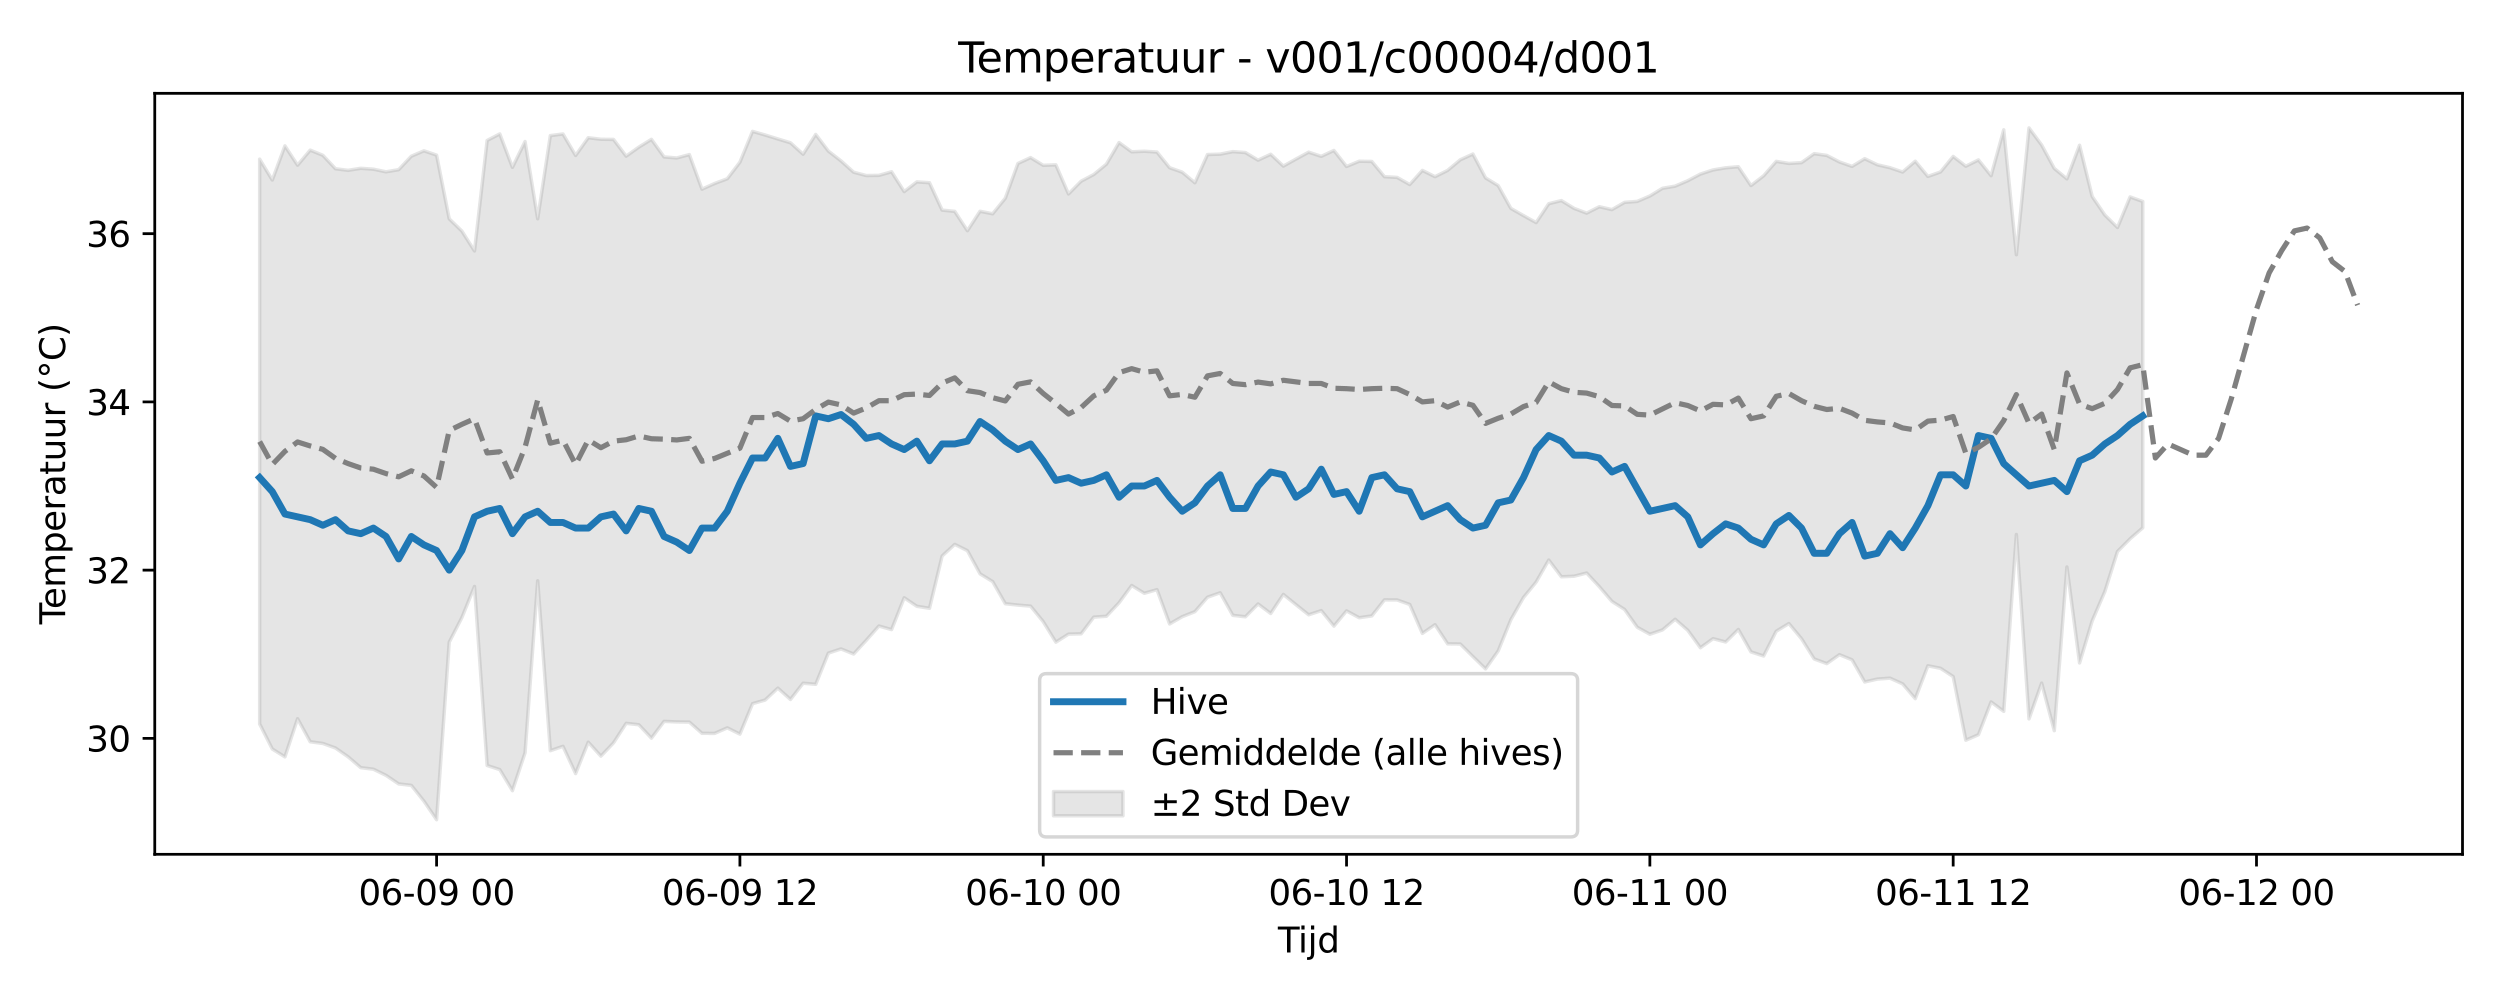 <?xml version="1.0" encoding="utf-8" standalone="no"?>
<!DOCTYPE svg PUBLIC "-//W3C//DTD SVG 1.1//EN"
  "http://www.w3.org/Graphics/SVG/1.1/DTD/svg11.dtd">
<svg xmlns:xlink="http://www.w3.org/1999/xlink" width="720pt" height="288pt" viewBox="0 0 720 288" xmlns="http://www.w3.org/2000/svg" version="1.1">
 <defs>
  <style type="text/css">*{stroke-linejoin: round; stroke-linecap: butt}</style>
 </defs>
 <g id="figure_1">
  <g id="patch_1">
   <path d="M 0 288 
L 720 288 
L 720 0 
L 0 0 
z
" style="fill: #ffffff"/>
  </g>
  <g id="axes_1">
   <g id="patch_2">
    <path d="M 44.57 246.04 
L 709.2 246.04 
L 709.2 26.88 
L 44.57 26.88 
z
" style="fill: #ffffff"/>
   </g>
   <g id="FillBetweenPolyCollection_1">
    <defs>
     <path id="ma9926328ad" d="M 74.78 -242.169 
L 74.78 -79.496 
L 78.42 -72.284 
L 82.06 -70.018 
L 85.7 -81.007 
L 89.34 -74.368 
L 92.98 -73.886 
L 96.619 -72.576 
L 100.259 -70.032 
L 103.899 -66.911 
L 107.539 -66.468 
L 111.179 -64.689 
L 114.818 -62.23 
L 118.458 -61.813 
L 122.098 -57.256 
L 125.738 -51.922 
L 129.378 -103.058 
L 133.017 -110.128 
L 136.657 -119.093 
L 140.297 -67.538 
L 143.937 -66.352 
L 147.577 -60.285 
L 151.217 -71.196 
L 154.856 -120.732 
L 158.496 -71.797 
L 162.136 -73.058 
L 165.776 -65.21 
L 169.416 -74.254 
L 173.055 -70.231 
L 176.695 -74.052 
L 180.335 -79.679 
L 183.975 -79.271 
L 187.615 -75.41 
L 191.254 -80.245 
L 194.894 -80.083 
L 198.534 -80.036 
L 202.174 -76.801 
L 205.814 -76.781 
L 209.454 -78.378 
L 213.093 -76.568 
L 216.733 -85.342 
L 220.373 -86.393 
L 224.013 -89.825 
L 227.653 -86.552 
L 231.292 -91.234 
L 234.932 -90.917 
L 238.572 -99.903 
L 242.212 -101.111 
L 245.852 -99.646 
L 249.492 -103.599 
L 253.131 -107.704 
L 256.771 -106.668 
L 260.411 -115.84 
L 264.051 -113.388 
L 267.691 -112.816 
L 271.33 -127.865 
L 274.97 -131.222 
L 278.61 -129.406 
L 282.25 -122.736 
L 285.89 -120.5 
L 289.529 -114.125 
L 293.169 -113.734 
L 296.809 -113.431 
L 300.449 -108.961 
L 304.089 -103.052 
L 307.729 -105.371 
L 311.368 -105.459 
L 315.008 -110.261 
L 318.648 -110.515 
L 322.288 -114.401 
L 325.928 -119.373 
L 329.567 -117.132 
L 333.207 -118.176 
L 336.847 -108.302 
L 340.487 -110.401 
L 344.127 -111.833 
L 347.766 -116.006 
L 351.406 -117.283 
L 355.046 -110.783 
L 358.686 -110.362 
L 362.326 -114.052 
L 365.966 -111.315 
L 369.605 -116.803 
L 373.245 -113.85 
L 376.885 -110.939 
L 380.525 -112.144 
L 384.165 -107.679 
L 387.804 -112.063 
L 391.444 -110.089 
L 395.084 -110.619 
L 398.724 -115.235 
L 402.364 -115.211 
L 406.004 -113.918 
L 409.643 -105.578 
L 413.283 -108.087 
L 416.923 -102.569 
L 420.563 -102.527 
L 424.203 -98.906 
L 427.842 -95.357 
L 431.482 -100.537 
L 435.122 -109.514 
L 438.762 -115.905 
L 442.402 -120.343 
L 446.041 -126.709 
L 449.681 -121.885 
L 453.321 -122.047 
L 456.961 -122.964 
L 460.601 -119.045 
L 464.241 -114.792 
L 467.88 -112.476 
L 471.52 -107.357 
L 475.16 -105.339 
L 478.8 -106.581 
L 482.44 -109.649 
L 486.079 -106.475 
L 489.719 -101.447 
L 493.359 -104.062 
L 496.999 -103.11 
L 500.639 -106.71 
L 504.278 -100.258 
L 507.918 -99.067 
L 511.558 -106.209 
L 515.198 -108.419 
L 518.838 -104.037 
L 522.478 -98.226 
L 526.117 -96.881 
L 529.757 -99.453 
L 533.397 -97.963 
L 537.037 -91.594 
L 540.677 -92.425 
L 544.316 -92.69 
L 547.956 -91.048 
L 551.596 -86.785 
L 555.236 -96.249 
L 558.876 -95.524 
L 562.516 -93.137 
L 566.155 -74.818 
L 569.795 -76.4 
L 573.435 -85.84 
L 577.075 -83.128 
L 580.715 -134.065 
L 584.354 -80.967 
L 587.994 -91.269 
L 591.634 -77.557 
L 595.274 -124.711 
L 598.914 -97.068 
L 602.553 -109.19 
L 606.193 -117.623 
L 609.833 -129.162 
L 613.473 -132.828 
L 617.113 -135.989 
L 617.113 -229.974 
L 617.113 -229.974 
L 613.473 -231.29 
L 609.833 -222.478 
L 606.193 -226.077 
L 602.553 -231.414 
L 598.914 -246.169 
L 595.274 -236.484 
L 591.634 -239.494 
L 587.994 -246.239 
L 584.354 -251.158 
L 580.715 -214.641 
L 577.075 -250.612 
L 573.435 -237.403 
L 569.795 -241.944 
L 566.155 -240.133 
L 562.516 -242.948 
L 558.876 -238.485 
L 555.236 -237.184 
L 551.596 -241.571 
L 547.956 -238.463 
L 544.316 -239.704 
L 540.677 -240.546 
L 537.037 -242.3 
L 533.397 -240.084 
L 529.757 -241.363 
L 526.117 -243.242 
L 522.478 -243.743 
L 518.838 -241.162 
L 515.198 -240.933 
L 511.558 -241.527 
L 507.918 -237.364 
L 504.278 -234.559 
L 500.639 -239.988 
L 496.999 -239.667 
L 493.359 -239.061 
L 489.719 -237.869 
L 486.079 -235.955 
L 482.44 -234.396 
L 478.8 -233.773 
L 475.16 -231.554 
L 471.52 -229.997 
L 467.88 -229.723 
L 464.241 -227.638 
L 460.601 -228.461 
L 456.961 -226.618 
L 453.321 -227.997 
L 449.681 -230.235 
L 446.041 -229.334 
L 442.402 -223.894 
L 438.762 -225.91 
L 435.122 -227.994 
L 431.482 -234.549 
L 427.842 -236.768 
L 424.203 -243.64 
L 420.563 -241.98 
L 416.923 -238.939 
L 413.283 -237.112 
L 409.643 -238.928 
L 406.004 -234.857 
L 402.364 -236.91 
L 398.724 -237.116 
L 395.084 -241.501 
L 391.444 -241.57 
L 387.804 -240.057 
L 384.165 -244.672 
L 380.525 -242.975 
L 376.885 -244.18 
L 373.245 -242.193 
L 369.605 -240.162 
L 365.966 -243.574 
L 362.326 -241.875 
L 358.686 -244.066 
L 355.046 -244.337 
L 351.406 -243.605 
L 347.766 -243.497 
L 344.127 -235.365 
L 340.487 -238.412 
L 336.847 -239.704 
L 333.207 -244.211 
L 329.567 -244.447 
L 325.928 -244.283 
L 322.288 -246.948 
L 318.648 -240.721 
L 315.008 -237.745 
L 311.368 -235.818 
L 307.729 -232.137 
L 304.089 -240.532 
L 300.449 -240.391 
L 296.809 -242.611 
L 293.169 -240.924 
L 289.529 -230.92 
L 285.89 -226.429 
L 282.25 -227.155 
L 278.61 -221.561 
L 274.97 -227.128 
L 271.33 -227.486 
L 267.691 -235.383 
L 264.051 -235.618 
L 260.411 -232.82 
L 256.771 -238.531 
L 253.131 -237.495 
L 249.492 -237.447 
L 245.852 -238.4 
L 242.212 -241.665 
L 238.572 -244.488 
L 234.932 -249.283 
L 231.292 -243.583 
L 227.653 -246.88 
L 224.013 -247.991 
L 220.373 -249.116 
L 216.733 -250.167 
L 213.093 -241.291 
L 209.454 -236.52 
L 205.814 -235.157 
L 202.174 -233.521 
L 198.534 -243.475 
L 194.894 -242.506 
L 191.254 -242.806 
L 187.615 -247.871 
L 183.975 -245.625 
L 180.335 -243.025 
L 176.695 -247.845 
L 173.055 -247.897 
L 169.416 -248.335 
L 165.776 -243.228 
L 162.136 -249.415 
L 158.496 -248.946 
L 154.856 -224.986 
L 151.217 -247.24 
L 147.577 -239.809 
L 143.937 -249.431 
L 140.297 -247.552 
L 136.657 -215.724 
L 133.017 -221.459 
L 129.378 -224.976 
L 125.738 -243.327 
L 122.098 -244.568 
L 118.458 -243.01 
L 114.818 -239.133 
L 111.179 -238.52 
L 107.539 -239.278 
L 103.899 -239.528 
L 100.259 -238.944 
L 96.619 -239.4 
L 92.98 -243.281 
L 89.34 -244.76 
L 85.7 -240.428 
L 82.06 -245.995 
L 78.42 -236.154 
L 74.78 -242.169 
z
" style="stroke: #808080; stroke-opacity: 0.2"/>
    </defs>
    <g clip-path="url(#pa1d4c16040)">
     <use xlink:href="#ma9926328ad" x="0" y="288" style="fill: #808080; fill-opacity: 0.2; stroke: #808080; stroke-opacity: 0.2"/>
    </g>
   </g>
   <g id="matplotlib.axis_1">
    <g id="xtick_1">
     <g id="line2d_1">
      <defs>
       <path id="md9152c0b33" d="M 0 0 
L 0 3.5 
" style="stroke: #000000; stroke-width: 0.8"/>
      </defs>
      <g>
       <use xlink:href="#md9152c0b33" x="125.738" y="246.04" style="stroke: #000000; stroke-width: 0.8"/>
      </g>
     </g>
     <g id="text_1">
      <!-- 06-09 00 -->
      <g transform="translate(103.257 260.638) scale(0.1 -0.1)">
       <defs>
        <path id="DejaVuSans-30" d="M 2034 4250 
Q 1547 4250 1301 3770 
Q 1056 3291 1056 2328 
Q 1056 1369 1301 889 
Q 1547 409 2034 409 
Q 2525 409 2770 889 
Q 3016 1369 3016 2328 
Q 3016 3291 2770 3770 
Q 2525 4250 2034 4250 
z
M 2034 4750 
Q 2819 4750 3233 4129 
Q 3647 3509 3647 2328 
Q 3647 1150 3233 529 
Q 2819 -91 2034 -91 
Q 1250 -91 836 529 
Q 422 1150 422 2328 
Q 422 3509 836 4129 
Q 1250 4750 2034 4750 
z
" transform="scale(0.016)"/>
        <path id="DejaVuSans-36" d="M 2113 2584 
Q 1688 2584 1439 2293 
Q 1191 2003 1191 1497 
Q 1191 994 1439 701 
Q 1688 409 2113 409 
Q 2538 409 2786 701 
Q 3034 994 3034 1497 
Q 3034 2003 2786 2293 
Q 2538 2584 2113 2584 
z
M 3366 4563 
L 3366 3988 
Q 3128 4100 2886 4159 
Q 2644 4219 2406 4219 
Q 1781 4219 1451 3797 
Q 1122 3375 1075 2522 
Q 1259 2794 1537 2939 
Q 1816 3084 2150 3084 
Q 2853 3084 3261 2657 
Q 3669 2231 3669 1497 
Q 3669 778 3244 343 
Q 2819 -91 2113 -91 
Q 1303 -91 875 529 
Q 447 1150 447 2328 
Q 447 3434 972 4092 
Q 1497 4750 2381 4750 
Q 2619 4750 2861 4703 
Q 3103 4656 3366 4563 
z
" transform="scale(0.016)"/>
        <path id="DejaVuSans-2d" d="M 313 2009 
L 1997 2009 
L 1997 1497 
L 313 1497 
L 313 2009 
z
" transform="scale(0.016)"/>
        <path id="DejaVuSans-39" d="M 703 97 
L 703 672 
Q 941 559 1184 500 
Q 1428 441 1663 441 
Q 2288 441 2617 861 
Q 2947 1281 2994 2138 
Q 2813 1869 2534 1725 
Q 2256 1581 1919 1581 
Q 1219 1581 811 2004 
Q 403 2428 403 3163 
Q 403 3881 828 4315 
Q 1253 4750 1959 4750 
Q 2769 4750 3195 4129 
Q 3622 3509 3622 2328 
Q 3622 1225 3098 567 
Q 2575 -91 1691 -91 
Q 1453 -91 1209 -44 
Q 966 3 703 97 
z
M 1959 2075 
Q 2384 2075 2632 2365 
Q 2881 2656 2881 3163 
Q 2881 3666 2632 3958 
Q 2384 4250 1959 4250 
Q 1534 4250 1286 3958 
Q 1038 3666 1038 3163 
Q 1038 2656 1286 2365 
Q 1534 2075 1959 2075 
z
" transform="scale(0.016)"/>
        <path id="DejaVuSans-20" transform="scale(0.016)"/>
       </defs>
       <use xlink:href="#DejaVuSans-30"/>
       <use xlink:href="#DejaVuSans-36" transform="translate(63.623 0)"/>
       <use xlink:href="#DejaVuSans-2d" transform="translate(127.246 0)"/>
       <use xlink:href="#DejaVuSans-30" transform="translate(163.33 0)"/>
       <use xlink:href="#DejaVuSans-39" transform="translate(226.953 0)"/>
       <use xlink:href="#DejaVuSans-20" transform="translate(290.576 0)"/>
       <use xlink:href="#DejaVuSans-30" transform="translate(322.363 0)"/>
       <use xlink:href="#DejaVuSans-30" transform="translate(385.986 0)"/>
      </g>
     </g>
    </g>
    <g id="xtick_2">
     <g id="line2d_2">
      <g>
       <use xlink:href="#md9152c0b33" x="213.093" y="246.04" style="stroke: #000000; stroke-width: 0.8"/>
      </g>
     </g>
     <g id="text_2">
      <!-- 06-09 12 -->
      <g transform="translate(190.613 260.638) scale(0.1 -0.1)">
       <defs>
        <path id="DejaVuSans-31" d="M 794 531 
L 1825 531 
L 1825 4091 
L 703 3866 
L 703 4441 
L 1819 4666 
L 2450 4666 
L 2450 531 
L 3481 531 
L 3481 0 
L 794 0 
L 794 531 
z
" transform="scale(0.016)"/>
        <path id="DejaVuSans-32" d="M 1228 531 
L 3431 531 
L 3431 0 
L 469 0 
L 469 531 
Q 828 903 1448 1529 
Q 2069 2156 2228 2338 
Q 2531 2678 2651 2914 
Q 2772 3150 2772 3378 
Q 2772 3750 2511 3984 
Q 2250 4219 1831 4219 
Q 1534 4219 1204 4116 
Q 875 4013 500 3803 
L 500 4441 
Q 881 4594 1212 4672 
Q 1544 4750 1819 4750 
Q 2544 4750 2975 4387 
Q 3406 4025 3406 3419 
Q 3406 3131 3298 2873 
Q 3191 2616 2906 2266 
Q 2828 2175 2409 1742 
Q 1991 1309 1228 531 
z
" transform="scale(0.016)"/>
       </defs>
       <use xlink:href="#DejaVuSans-30"/>
       <use xlink:href="#DejaVuSans-36" transform="translate(63.623 0)"/>
       <use xlink:href="#DejaVuSans-2d" transform="translate(127.246 0)"/>
       <use xlink:href="#DejaVuSans-30" transform="translate(163.33 0)"/>
       <use xlink:href="#DejaVuSans-39" transform="translate(226.953 0)"/>
       <use xlink:href="#DejaVuSans-20" transform="translate(290.576 0)"/>
       <use xlink:href="#DejaVuSans-31" transform="translate(322.363 0)"/>
       <use xlink:href="#DejaVuSans-32" transform="translate(385.986 0)"/>
      </g>
     </g>
    </g>
    <g id="xtick_3">
     <g id="line2d_3">
      <g>
       <use xlink:href="#md9152c0b33" x="300.449" y="246.04" style="stroke: #000000; stroke-width: 0.8"/>
      </g>
     </g>
     <g id="text_3">
      <!-- 06-10 00 -->
      <g transform="translate(277.968 260.638) scale(0.1 -0.1)">
       <use xlink:href="#DejaVuSans-30"/>
       <use xlink:href="#DejaVuSans-36" transform="translate(63.623 0)"/>
       <use xlink:href="#DejaVuSans-2d" transform="translate(127.246 0)"/>
       <use xlink:href="#DejaVuSans-31" transform="translate(163.33 0)"/>
       <use xlink:href="#DejaVuSans-30" transform="translate(226.953 0)"/>
       <use xlink:href="#DejaVuSans-20" transform="translate(290.576 0)"/>
       <use xlink:href="#DejaVuSans-30" transform="translate(322.363 0)"/>
       <use xlink:href="#DejaVuSans-30" transform="translate(385.986 0)"/>
      </g>
     </g>
    </g>
    <g id="xtick_4">
     <g id="line2d_4">
      <g>
       <use xlink:href="#md9152c0b33" x="387.804" y="246.04" style="stroke: #000000; stroke-width: 0.8"/>
      </g>
     </g>
     <g id="text_4">
      <!-- 06-10 12 -->
      <g transform="translate(365.324 260.638) scale(0.1 -0.1)">
       <use xlink:href="#DejaVuSans-30"/>
       <use xlink:href="#DejaVuSans-36" transform="translate(63.623 0)"/>
       <use xlink:href="#DejaVuSans-2d" transform="translate(127.246 0)"/>
       <use xlink:href="#DejaVuSans-31" transform="translate(163.33 0)"/>
       <use xlink:href="#DejaVuSans-30" transform="translate(226.953 0)"/>
       <use xlink:href="#DejaVuSans-20" transform="translate(290.576 0)"/>
       <use xlink:href="#DejaVuSans-31" transform="translate(322.363 0)"/>
       <use xlink:href="#DejaVuSans-32" transform="translate(385.986 0)"/>
      </g>
     </g>
    </g>
    <g id="xtick_5">
     <g id="line2d_5">
      <g>
       <use xlink:href="#md9152c0b33" x="475.16" y="246.04" style="stroke: #000000; stroke-width: 0.8"/>
      </g>
     </g>
     <g id="text_5">
      <!-- 06-11 00 -->
      <g transform="translate(452.68 260.638) scale(0.1 -0.1)">
       <use xlink:href="#DejaVuSans-30"/>
       <use xlink:href="#DejaVuSans-36" transform="translate(63.623 0)"/>
       <use xlink:href="#DejaVuSans-2d" transform="translate(127.246 0)"/>
       <use xlink:href="#DejaVuSans-31" transform="translate(163.33 0)"/>
       <use xlink:href="#DejaVuSans-31" transform="translate(226.953 0)"/>
       <use xlink:href="#DejaVuSans-20" transform="translate(290.576 0)"/>
       <use xlink:href="#DejaVuSans-30" transform="translate(322.363 0)"/>
       <use xlink:href="#DejaVuSans-30" transform="translate(385.986 0)"/>
      </g>
     </g>
    </g>
    <g id="xtick_6">
     <g id="line2d_6">
      <g>
       <use xlink:href="#md9152c0b33" x="562.516" y="246.04" style="stroke: #000000; stroke-width: 0.8"/>
      </g>
     </g>
     <g id="text_6">
      <!-- 06-11 12 -->
      <g transform="translate(540.035 260.638) scale(0.1 -0.1)">
       <use xlink:href="#DejaVuSans-30"/>
       <use xlink:href="#DejaVuSans-36" transform="translate(63.623 0)"/>
       <use xlink:href="#DejaVuSans-2d" transform="translate(127.246 0)"/>
       <use xlink:href="#DejaVuSans-31" transform="translate(163.33 0)"/>
       <use xlink:href="#DejaVuSans-31" transform="translate(226.953 0)"/>
       <use xlink:href="#DejaVuSans-20" transform="translate(290.576 0)"/>
       <use xlink:href="#DejaVuSans-31" transform="translate(322.363 0)"/>
       <use xlink:href="#DejaVuSans-32" transform="translate(385.986 0)"/>
      </g>
     </g>
    </g>
    <g id="xtick_7">
     <g id="line2d_7">
      <g>
       <use xlink:href="#md9152c0b33" x="649.871" y="246.04" style="stroke: #000000; stroke-width: 0.8"/>
      </g>
     </g>
     <g id="text_7">
      <!-- 06-12 00 -->
      <g transform="translate(627.391 260.638) scale(0.1 -0.1)">
       <use xlink:href="#DejaVuSans-30"/>
       <use xlink:href="#DejaVuSans-36" transform="translate(63.623 0)"/>
       <use xlink:href="#DejaVuSans-2d" transform="translate(127.246 0)"/>
       <use xlink:href="#DejaVuSans-31" transform="translate(163.33 0)"/>
       <use xlink:href="#DejaVuSans-32" transform="translate(226.953 0)"/>
       <use xlink:href="#DejaVuSans-20" transform="translate(290.576 0)"/>
       <use xlink:href="#DejaVuSans-30" transform="translate(322.363 0)"/>
       <use xlink:href="#DejaVuSans-30" transform="translate(385.986 0)"/>
      </g>
     </g>
    </g>
    <g id="text_8">
     <!-- Tijd -->
     <g transform="translate(368.035 274.317) scale(0.1 -0.1)">
      <defs>
       <path id="DejaVuSans-54" d="M -19 4666 
L 3928 4666 
L 3928 4134 
L 2272 4134 
L 2272 0 
L 1638 0 
L 1638 4134 
L -19 4134 
L -19 4666 
z
" transform="scale(0.016)"/>
       <path id="DejaVuSans-69" d="M 603 3500 
L 1178 3500 
L 1178 0 
L 603 0 
L 603 3500 
z
M 603 4863 
L 1178 4863 
L 1178 4134 
L 603 4134 
L 603 4863 
z
" transform="scale(0.016)"/>
       <path id="DejaVuSans-6a" d="M 603 3500 
L 1178 3500 
L 1178 -63 
Q 1178 -731 923 -1031 
Q 669 -1331 103 -1331 
L -116 -1331 
L -116 -844 
L 38 -844 
Q 366 -844 484 -692 
Q 603 -541 603 -63 
L 603 3500 
z
M 603 4863 
L 1178 4863 
L 1178 4134 
L 603 4134 
L 603 4863 
z
" transform="scale(0.016)"/>
       <path id="DejaVuSans-64" d="M 2906 2969 
L 2906 4863 
L 3481 4863 
L 3481 0 
L 2906 0 
L 2906 525 
Q 2725 213 2448 61 
Q 2172 -91 1784 -91 
Q 1150 -91 751 415 
Q 353 922 353 1747 
Q 353 2572 751 3078 
Q 1150 3584 1784 3584 
Q 2172 3584 2448 3432 
Q 2725 3281 2906 2969 
z
M 947 1747 
Q 947 1113 1208 752 
Q 1469 391 1925 391 
Q 2381 391 2643 752 
Q 2906 1113 2906 1747 
Q 2906 2381 2643 2742 
Q 2381 3103 1925 3103 
Q 1469 3103 1208 2742 
Q 947 2381 947 1747 
z
" transform="scale(0.016)"/>
      </defs>
      <use xlink:href="#DejaVuSans-54"/>
      <use xlink:href="#DejaVuSans-69" transform="translate(57.959 0)"/>
      <use xlink:href="#DejaVuSans-6a" transform="translate(85.742 0)"/>
      <use xlink:href="#DejaVuSans-64" transform="translate(113.525 0)"/>
     </g>
    </g>
   </g>
   <g id="matplotlib.axis_2">
    <g id="ytick_1">
     <g id="line2d_8">
      <defs>
       <path id="m781efc21a0" d="M 0 0 
L -3.5 0 
" style="stroke: #000000; stroke-width: 0.8"/>
      </defs>
      <g>
       <use xlink:href="#m781efc21a0" x="44.57" y="212.648" style="stroke: #000000; stroke-width: 0.8"/>
      </g>
     </g>
     <g id="text_9">
      <!-- 30 -->
      <g transform="translate(24.845 216.447) scale(0.1 -0.1)">
       <defs>
        <path id="DejaVuSans-33" d="M 2597 2516 
Q 3050 2419 3304 2112 
Q 3559 1806 3559 1356 
Q 3559 666 3084 287 
Q 2609 -91 1734 -91 
Q 1441 -91 1130 -33 
Q 819 25 488 141 
L 488 750 
Q 750 597 1062 519 
Q 1375 441 1716 441 
Q 2309 441 2620 675 
Q 2931 909 2931 1356 
Q 2931 1769 2642 2001 
Q 2353 2234 1838 2234 
L 1294 2234 
L 1294 2753 
L 1863 2753 
Q 2328 2753 2575 2939 
Q 2822 3125 2822 3475 
Q 2822 3834 2567 4026 
Q 2313 4219 1838 4219 
Q 1578 4219 1281 4162 
Q 984 4106 628 3988 
L 628 4550 
Q 988 4650 1302 4700 
Q 1616 4750 1894 4750 
Q 2613 4750 3031 4423 
Q 3450 4097 3450 3541 
Q 3450 3153 3228 2886 
Q 3006 2619 2597 2516 
z
" transform="scale(0.016)"/>
       </defs>
       <use xlink:href="#DejaVuSans-33"/>
       <use xlink:href="#DejaVuSans-30" transform="translate(63.623 0)"/>
      </g>
     </g>
    </g>
    <g id="ytick_2">
     <g id="line2d_9">
      <g>
       <use xlink:href="#m781efc21a0" x="44.57" y="164.197" style="stroke: #000000; stroke-width: 0.8"/>
      </g>
     </g>
     <g id="text_10">
      <!-- 32 -->
      <g transform="translate(24.845 167.996) scale(0.1 -0.1)">
       <use xlink:href="#DejaVuSans-33"/>
       <use xlink:href="#DejaVuSans-32" transform="translate(63.623 0)"/>
      </g>
     </g>
    </g>
    <g id="ytick_3">
     <g id="line2d_10">
      <g>
       <use xlink:href="#m781efc21a0" x="44.57" y="115.747" style="stroke: #000000; stroke-width: 0.8"/>
      </g>
     </g>
     <g id="text_11">
      <!-- 34 -->
      <g transform="translate(24.845 119.546) scale(0.1 -0.1)">
       <defs>
        <path id="DejaVuSans-34" d="M 2419 4116 
L 825 1625 
L 2419 1625 
L 2419 4116 
z
M 2253 4666 
L 3047 4666 
L 3047 1625 
L 3713 1625 
L 3713 1100 
L 3047 1100 
L 3047 0 
L 2419 0 
L 2419 1100 
L 313 1100 
L 313 1709 
L 2253 4666 
z
" transform="scale(0.016)"/>
       </defs>
       <use xlink:href="#DejaVuSans-33"/>
       <use xlink:href="#DejaVuSans-34" transform="translate(63.623 0)"/>
      </g>
     </g>
    </g>
    <g id="ytick_4">
     <g id="line2d_11">
      <g>
       <use xlink:href="#m781efc21a0" x="44.57" y="67.296" style="stroke: #000000; stroke-width: 0.8"/>
      </g>
     </g>
     <g id="text_12">
      <!-- 36 -->
      <g transform="translate(24.845 71.095) scale(0.1 -0.1)">
       <use xlink:href="#DejaVuSans-33"/>
       <use xlink:href="#DejaVuSans-36" transform="translate(63.623 0)"/>
      </g>
     </g>
    </g>
    <g id="text_13">
     <!-- Temperatuur (°C) -->
     <g transform="translate(18.765 179.816) rotate(-90) scale(0.1 -0.1)">
      <defs>
       <path id="DejaVuSans-65" d="M 3597 1894 
L 3597 1613 
L 953 1613 
Q 991 1019 1311 708 
Q 1631 397 2203 397 
Q 2534 397 2845 478 
Q 3156 559 3463 722 
L 3463 178 
Q 3153 47 2828 -22 
Q 2503 -91 2169 -91 
Q 1331 -91 842 396 
Q 353 884 353 1716 
Q 353 2575 817 3079 
Q 1281 3584 2069 3584 
Q 2775 3584 3186 3129 
Q 3597 2675 3597 1894 
z
M 3022 2063 
Q 3016 2534 2758 2815 
Q 2500 3097 2075 3097 
Q 1594 3097 1305 2825 
Q 1016 2553 972 2059 
L 3022 2063 
z
" transform="scale(0.016)"/>
       <path id="DejaVuSans-6d" d="M 3328 2828 
Q 3544 3216 3844 3400 
Q 4144 3584 4550 3584 
Q 5097 3584 5394 3201 
Q 5691 2819 5691 2113 
L 5691 0 
L 5113 0 
L 5113 2094 
Q 5113 2597 4934 2840 
Q 4756 3084 4391 3084 
Q 3944 3084 3684 2787 
Q 3425 2491 3425 1978 
L 3425 0 
L 2847 0 
L 2847 2094 
Q 2847 2600 2669 2842 
Q 2491 3084 2119 3084 
Q 1678 3084 1418 2786 
Q 1159 2488 1159 1978 
L 1159 0 
L 581 0 
L 581 3500 
L 1159 3500 
L 1159 2956 
Q 1356 3278 1631 3431 
Q 1906 3584 2284 3584 
Q 2666 3584 2933 3390 
Q 3200 3197 3328 2828 
z
" transform="scale(0.016)"/>
       <path id="DejaVuSans-70" d="M 1159 525 
L 1159 -1331 
L 581 -1331 
L 581 3500 
L 1159 3500 
L 1159 2969 
Q 1341 3281 1617 3432 
Q 1894 3584 2278 3584 
Q 2916 3584 3314 3078 
Q 3713 2572 3713 1747 
Q 3713 922 3314 415 
Q 2916 -91 2278 -91 
Q 1894 -91 1617 61 
Q 1341 213 1159 525 
z
M 3116 1747 
Q 3116 2381 2855 2742 
Q 2594 3103 2138 3103 
Q 1681 3103 1420 2742 
Q 1159 2381 1159 1747 
Q 1159 1113 1420 752 
Q 1681 391 2138 391 
Q 2594 391 2855 752 
Q 3116 1113 3116 1747 
z
" transform="scale(0.016)"/>
       <path id="DejaVuSans-72" d="M 2631 2963 
Q 2534 3019 2420 3045 
Q 2306 3072 2169 3072 
Q 1681 3072 1420 2755 
Q 1159 2438 1159 1844 
L 1159 0 
L 581 0 
L 581 3500 
L 1159 3500 
L 1159 2956 
Q 1341 3275 1631 3429 
Q 1922 3584 2338 3584 
Q 2397 3584 2469 3576 
Q 2541 3569 2628 3553 
L 2631 2963 
z
" transform="scale(0.016)"/>
       <path id="DejaVuSans-61" d="M 2194 1759 
Q 1497 1759 1228 1600 
Q 959 1441 959 1056 
Q 959 750 1161 570 
Q 1363 391 1709 391 
Q 2188 391 2477 730 
Q 2766 1069 2766 1631 
L 2766 1759 
L 2194 1759 
z
M 3341 1997 
L 3341 0 
L 2766 0 
L 2766 531 
Q 2569 213 2275 61 
Q 1981 -91 1556 -91 
Q 1019 -91 701 211 
Q 384 513 384 1019 
Q 384 1609 779 1909 
Q 1175 2209 1959 2209 
L 2766 2209 
L 2766 2266 
Q 2766 2663 2505 2880 
Q 2244 3097 1772 3097 
Q 1472 3097 1187 3025 
Q 903 2953 641 2809 
L 641 3341 
Q 956 3463 1253 3523 
Q 1550 3584 1831 3584 
Q 2591 3584 2966 3190 
Q 3341 2797 3341 1997 
z
" transform="scale(0.016)"/>
       <path id="DejaVuSans-74" d="M 1172 4494 
L 1172 3500 
L 2356 3500 
L 2356 3053 
L 1172 3053 
L 1172 1153 
Q 1172 725 1289 603 
Q 1406 481 1766 481 
L 2356 481 
L 2356 0 
L 1766 0 
Q 1100 0 847 248 
Q 594 497 594 1153 
L 594 3053 
L 172 3053 
L 172 3500 
L 594 3500 
L 594 4494 
L 1172 4494 
z
" transform="scale(0.016)"/>
       <path id="DejaVuSans-75" d="M 544 1381 
L 544 3500 
L 1119 3500 
L 1119 1403 
Q 1119 906 1312 657 
Q 1506 409 1894 409 
Q 2359 409 2629 706 
Q 2900 1003 2900 1516 
L 2900 3500 
L 3475 3500 
L 3475 0 
L 2900 0 
L 2900 538 
Q 2691 219 2414 64 
Q 2138 -91 1772 -91 
Q 1169 -91 856 284 
Q 544 659 544 1381 
z
M 1991 3584 
L 1991 3584 
z
" transform="scale(0.016)"/>
       <path id="DejaVuSans-28" d="M 1984 4856 
Q 1566 4138 1362 3434 
Q 1159 2731 1159 2009 
Q 1159 1288 1364 580 
Q 1569 -128 1984 -844 
L 1484 -844 
Q 1016 -109 783 600 
Q 550 1309 550 2009 
Q 550 2706 781 3412 
Q 1013 4119 1484 4856 
L 1984 4856 
z
" transform="scale(0.016)"/>
       <path id="DejaVuSans-b0" d="M 1600 4347 
Q 1350 4347 1178 4173 
Q 1006 4000 1006 3750 
Q 1006 3503 1178 3333 
Q 1350 3163 1600 3163 
Q 1850 3163 2022 3333 
Q 2194 3503 2194 3750 
Q 2194 3997 2020 4172 
Q 1847 4347 1600 4347 
z
M 1600 4750 
Q 1800 4750 1984 4673 
Q 2169 4597 2303 4453 
Q 2447 4313 2519 4134 
Q 2591 3956 2591 3750 
Q 2591 3338 2302 3052 
Q 2013 2766 1594 2766 
Q 1172 2766 890 3047 
Q 609 3328 609 3750 
Q 609 4169 896 4459 
Q 1184 4750 1600 4750 
z
" transform="scale(0.016)"/>
       <path id="DejaVuSans-43" d="M 4122 4306 
L 4122 3641 
Q 3803 3938 3442 4084 
Q 3081 4231 2675 4231 
Q 1875 4231 1450 3742 
Q 1025 3253 1025 2328 
Q 1025 1406 1450 917 
Q 1875 428 2675 428 
Q 3081 428 3442 575 
Q 3803 722 4122 1019 
L 4122 359 
Q 3791 134 3420 21 
Q 3050 -91 2638 -91 
Q 1578 -91 968 557 
Q 359 1206 359 2328 
Q 359 3453 968 4101 
Q 1578 4750 2638 4750 
Q 3056 4750 3426 4639 
Q 3797 4528 4122 4306 
z
" transform="scale(0.016)"/>
       <path id="DejaVuSans-29" d="M 513 4856 
L 1013 4856 
Q 1481 4119 1714 3412 
Q 1947 2706 1947 2009 
Q 1947 1309 1714 600 
Q 1481 -109 1013 -844 
L 513 -844 
Q 928 -128 1133 580 
Q 1338 1288 1338 2009 
Q 1338 2731 1133 3434 
Q 928 4138 513 4856 
z
" transform="scale(0.016)"/>
      </defs>
      <use xlink:href="#DejaVuSans-54"/>
      <use xlink:href="#DejaVuSans-65" transform="translate(44.084 0)"/>
      <use xlink:href="#DejaVuSans-6d" transform="translate(105.607 0)"/>
      <use xlink:href="#DejaVuSans-70" transform="translate(203.02 0)"/>
      <use xlink:href="#DejaVuSans-65" transform="translate(266.496 0)"/>
      <use xlink:href="#DejaVuSans-72" transform="translate(328.02 0)"/>
      <use xlink:href="#DejaVuSans-61" transform="translate(369.133 0)"/>
      <use xlink:href="#DejaVuSans-74" transform="translate(430.412 0)"/>
      <use xlink:href="#DejaVuSans-75" transform="translate(469.621 0)"/>
      <use xlink:href="#DejaVuSans-75" transform="translate(533 0)"/>
      <use xlink:href="#DejaVuSans-72" transform="translate(596.379 0)"/>
      <use xlink:href="#DejaVuSans-20" transform="translate(637.492 0)"/>
      <use xlink:href="#DejaVuSans-28" transform="translate(669.279 0)"/>
      <use xlink:href="#DejaVuSans-b0" transform="translate(708.293 0)"/>
      <use xlink:href="#DejaVuSans-43" transform="translate(758.293 0)"/>
      <use xlink:href="#DejaVuSans-29" transform="translate(828.117 0)"/>
     </g>
    </g>
   </g>
   <g id="line2d_12">
    <path d="M 74.78 137.549 
L 78.42 141.587 
L 82.06 148.047 
L 89.34 149.662 
L 92.98 151.277 
L 96.619 149.662 
L 100.259 152.892 
L 103.899 153.7 
L 107.539 152.085 
L 111.179 154.507 
L 114.818 160.967 
L 118.458 154.507 
L 122.098 156.93 
L 125.738 158.545 
L 129.378 164.197 
L 133.017 158.545 
L 136.657 148.854 
L 140.297 147.239 
L 143.937 146.432 
L 147.577 153.7 
L 151.217 148.854 
L 154.856 147.239 
L 158.496 150.47 
L 162.136 150.47 
L 165.776 152.085 
L 169.416 152.085 
L 173.055 148.854 
L 176.695 148.047 
L 180.335 152.892 
L 183.975 146.432 
L 187.615 147.239 
L 191.254 154.507 
L 194.894 156.122 
L 198.534 158.545 
L 202.174 152.085 
L 205.814 152.085 
L 209.454 147.239 
L 213.093 139.164 
L 216.733 131.897 
L 220.373 131.897 
L 224.013 126.244 
L 227.653 134.319 
L 231.292 133.512 
L 234.932 119.784 
L 238.572 120.592 
L 242.212 119.38 
L 245.852 122.207 
L 249.492 126.244 
L 253.131 125.437 
L 256.771 127.859 
L 260.411 129.474 
L 264.051 127.052 
L 267.691 132.704 
L 271.33 127.859 
L 274.97 127.859 
L 278.61 127.052 
L 282.25 121.399 
L 285.89 123.822 
L 289.529 127.052 
L 293.169 129.474 
L 296.809 127.859 
L 300.449 132.704 
L 304.089 138.357 
L 307.729 137.549 
L 311.368 139.164 
L 315.008 138.357 
L 318.648 136.742 
L 322.288 143.202 
L 325.928 139.972 
L 329.567 139.972 
L 333.207 138.357 
L 336.847 143.202 
L 340.487 147.239 
L 344.127 144.817 
L 347.766 139.972 
L 351.406 136.742 
L 355.046 146.432 
L 358.686 146.432 
L 362.326 139.972 
L 365.966 135.934 
L 369.605 136.742 
L 373.245 143.202 
L 376.885 140.779 
L 380.525 135.127 
L 384.165 142.394 
L 387.804 141.587 
L 391.444 147.239 
L 395.084 137.549 
L 398.724 136.742 
L 402.364 140.779 
L 406.004 141.587 
L 409.643 148.854 
L 416.923 145.624 
L 420.563 149.662 
L 424.203 152.085 
L 427.842 151.277 
L 431.482 144.817 
L 435.122 144.009 
L 438.762 137.549 
L 442.402 129.474 
L 446.041 125.437 
L 449.681 127.052 
L 453.321 131.089 
L 456.961 131.089 
L 460.601 131.897 
L 464.241 135.934 
L 467.88 134.319 
L 475.16 147.239 
L 482.44 145.624 
L 486.079 148.854 
L 489.719 156.93 
L 493.359 153.7 
L 496.999 150.873 
L 500.639 152.085 
L 504.278 155.315 
L 507.918 156.93 
L 511.558 150.873 
L 515.198 148.451 
L 518.838 152.085 
L 522.478 159.352 
L 526.117 159.352 
L 529.757 153.7 
L 533.397 150.47 
L 537.037 160.16 
L 540.677 159.352 
L 544.316 153.7 
L 547.956 157.737 
L 551.596 152.085 
L 555.236 145.624 
L 558.876 136.742 
L 562.516 136.742 
L 566.155 139.972 
L 569.795 125.437 
L 573.435 126.244 
L 577.075 133.512 
L 584.354 139.972 
L 591.634 138.357 
L 595.274 141.587 
L 598.914 132.704 
L 602.553 131.089 
L 606.193 127.859 
L 609.833 125.437 
L 613.473 122.207 
L 617.113 119.784 
L 617.113 119.784 
" clip-path="url(#pa1d4c16040)" style="fill: none; stroke: #1f77b4; stroke-width: 2; stroke-linecap: square"/>
   </g>
   <g id="line2d_13">
    <path d="M 74.78 127.167 
L 78.42 133.781 
L 82.06 129.993 
L 85.7 127.282 
L 89.34 128.436 
L 92.98 129.417 
L 96.619 132.012 
L 100.259 133.512 
L 103.899 134.781 
L 107.539 135.127 
L 111.179 136.396 
L 114.818 137.319 
L 118.458 135.588 
L 122.098 137.088 
L 125.738 140.376 
L 129.378 123.983 
L 133.017 122.207 
L 136.657 120.592 
L 140.297 130.455 
L 143.937 130.109 
L 147.577 137.953 
L 151.217 128.782 
L 154.856 115.141 
L 158.496 127.629 
L 162.136 126.763 
L 165.776 133.781 
L 169.416 126.706 
L 173.055 128.936 
L 176.695 127.052 
L 180.335 126.648 
L 183.975 125.552 
L 187.615 126.36 
L 191.254 126.475 
L 194.894 126.706 
L 198.534 126.244 
L 202.174 132.839 
L 205.814 132.031 
L 213.093 129.071 
L 216.733 120.246 
L 220.373 120.246 
L 224.013 119.092 
L 227.653 121.284 
L 231.292 120.592 
L 234.932 117.9 
L 238.572 115.804 
L 242.212 116.612 
L 245.852 118.977 
L 249.492 117.477 
L 253.131 115.401 
L 256.771 115.401 
L 260.411 113.67 
L 264.051 113.497 
L 267.691 113.901 
L 271.33 110.325 
L 274.97 108.825 
L 278.61 112.517 
L 282.25 113.055 
L 285.89 114.535 
L 289.529 115.477 
L 293.169 110.671 
L 296.809 109.979 
L 300.449 113.324 
L 304.089 116.208 
L 307.729 119.246 
L 311.368 117.362 
L 315.008 113.997 
L 318.648 112.382 
L 322.288 107.325 
L 325.928 106.172 
L 329.567 107.21 
L 333.207 106.806 
L 336.847 113.997 
L 340.487 113.593 
L 344.127 114.401 
L 347.766 108.248 
L 351.406 107.556 
L 355.046 110.44 
L 358.686 110.786 
L 362.326 110.036 
L 365.966 110.556 
L 369.605 109.517 
L 376.885 110.44 
L 380.525 110.44 
L 384.165 111.824 
L 387.804 111.94 
L 391.444 112.171 
L 395.084 111.94 
L 398.724 111.824 
L 402.364 111.94 
L 406.004 113.613 
L 409.643 115.747 
L 413.283 115.401 
L 416.923 117.246 
L 420.563 115.747 
L 424.203 116.727 
L 427.842 121.938 
L 431.482 120.457 
L 435.122 119.246 
L 438.762 117.092 
L 442.402 115.881 
L 446.041 109.979 
L 449.681 111.94 
L 453.321 112.978 
L 456.961 113.209 
L 460.601 114.247 
L 464.241 116.785 
L 467.88 116.9 
L 471.52 119.323 
L 475.16 119.553 
L 482.44 115.977 
L 486.079 116.785 
L 489.719 118.342 
L 493.359 116.439 
L 496.999 116.612 
L 500.639 114.651 
L 504.278 120.592 
L 507.918 119.784 
L 511.558 114.132 
L 515.198 113.324 
L 518.838 115.401 
L 522.478 117.016 
L 526.117 117.938 
L 529.757 117.592 
L 533.397 118.977 
L 537.037 121.053 
L 540.677 121.515 
L 544.316 121.803 
L 547.956 123.245 
L 551.596 123.822 
L 555.236 121.284 
L 558.876 120.995 
L 562.516 119.957 
L 566.155 130.524 
L 569.795 128.828 
L 573.435 126.379 
L 577.075 121.13 
L 580.715 113.647 
L 584.354 121.938 
L 587.994 119.246 
L 591.634 129.474 
L 595.274 107.402 
L 598.914 116.381 
L 602.553 117.698 
L 606.193 116.15 
L 609.833 112.18 
L 613.473 105.941 
L 617.113 105.018 
L 620.753 131.897 
L 624.392 127.859 
L 631.672 131.089 
L 635.312 131.089 
L 638.952 126.244 
L 642.591 114.939 
L 649.871 89.099 
L 653.511 78.601 
L 657.151 72.141 
L 660.79 66.489 
L 664.43 65.681 
L 668.07 68.507 
L 671.71 75.371 
L 675.35 78.197 
L 678.99 87.888 
L 678.99 87.888 
" clip-path="url(#pa1d4c16040)" style="fill: none; stroke-dasharray: 5.55,2.4; stroke-dashoffset: 0; stroke: #808080; stroke-width: 1.5"/>
   </g>
   <g id="patch_3">
    <path d="M 44.57 246.04 
L 44.57 26.88 
" style="fill: none; stroke: #000000; stroke-width: 0.8; stroke-linejoin: miter; stroke-linecap: square"/>
   </g>
   <g id="patch_4">
    <path d="M 709.2 246.04 
L 709.2 26.88 
" style="fill: none; stroke: #000000; stroke-width: 0.8; stroke-linejoin: miter; stroke-linecap: square"/>
   </g>
   <g id="patch_5">
    <path d="M 44.57 246.04 
L 709.2 246.04 
" style="fill: none; stroke: #000000; stroke-width: 0.8; stroke-linejoin: miter; stroke-linecap: square"/>
   </g>
   <g id="patch_6">
    <path d="M 44.57 26.88 
L 709.2 26.88 
" style="fill: none; stroke: #000000; stroke-width: 0.8; stroke-linejoin: miter; stroke-linecap: square"/>
   </g>
   <g id="text_14">
    <!-- Temperatuur - v001/c00004/d001 -->
    <g transform="translate(275.963 20.88) scale(0.12 -0.12)">
     <defs>
      <path id="DejaVuSans-76" d="M 191 3500 
L 800 3500 
L 1894 563 
L 2988 3500 
L 3597 3500 
L 2284 0 
L 1503 0 
L 191 3500 
z
" transform="scale(0.016)"/>
      <path id="DejaVuSans-2f" d="M 1625 4666 
L 2156 4666 
L 531 -594 
L 0 -594 
L 1625 4666 
z
" transform="scale(0.016)"/>
      <path id="DejaVuSans-63" d="M 3122 3366 
L 3122 2828 
Q 2878 2963 2633 3030 
Q 2388 3097 2138 3097 
Q 1578 3097 1268 2742 
Q 959 2388 959 1747 
Q 959 1106 1268 751 
Q 1578 397 2138 397 
Q 2388 397 2633 464 
Q 2878 531 3122 666 
L 3122 134 
Q 2881 22 2623 -34 
Q 2366 -91 2075 -91 
Q 1284 -91 818 406 
Q 353 903 353 1747 
Q 353 2603 823 3093 
Q 1294 3584 2113 3584 
Q 2378 3584 2631 3529 
Q 2884 3475 3122 3366 
z
" transform="scale(0.016)"/>
     </defs>
     <use xlink:href="#DejaVuSans-54"/>
     <use xlink:href="#DejaVuSans-65" transform="translate(44.084 0)"/>
     <use xlink:href="#DejaVuSans-6d" transform="translate(105.607 0)"/>
     <use xlink:href="#DejaVuSans-70" transform="translate(203.02 0)"/>
     <use xlink:href="#DejaVuSans-65" transform="translate(266.496 0)"/>
     <use xlink:href="#DejaVuSans-72" transform="translate(328.02 0)"/>
     <use xlink:href="#DejaVuSans-61" transform="translate(369.133 0)"/>
     <use xlink:href="#DejaVuSans-74" transform="translate(430.412 0)"/>
     <use xlink:href="#DejaVuSans-75" transform="translate(469.621 0)"/>
     <use xlink:href="#DejaVuSans-75" transform="translate(533 0)"/>
     <use xlink:href="#DejaVuSans-72" transform="translate(596.379 0)"/>
     <use xlink:href="#DejaVuSans-20" transform="translate(637.492 0)"/>
     <use xlink:href="#DejaVuSans-2d" transform="translate(669.279 0)"/>
     <use xlink:href="#DejaVuSans-20" transform="translate(705.363 0)"/>
     <use xlink:href="#DejaVuSans-76" transform="translate(737.15 0)"/>
     <use xlink:href="#DejaVuSans-30" transform="translate(796.33 0)"/>
     <use xlink:href="#DejaVuSans-30" transform="translate(859.953 0)"/>
     <use xlink:href="#DejaVuSans-31" transform="translate(923.576 0)"/>
     <use xlink:href="#DejaVuSans-2f" transform="translate(987.199 0)"/>
     <use xlink:href="#DejaVuSans-63" transform="translate(1020.891 0)"/>
     <use xlink:href="#DejaVuSans-30" transform="translate(1075.871 0)"/>
     <use xlink:href="#DejaVuSans-30" transform="translate(1139.494 0)"/>
     <use xlink:href="#DejaVuSans-30" transform="translate(1203.117 0)"/>
     <use xlink:href="#DejaVuSans-30" transform="translate(1266.74 0)"/>
     <use xlink:href="#DejaVuSans-34" transform="translate(1330.363 0)"/>
     <use xlink:href="#DejaVuSans-2f" transform="translate(1393.986 0)"/>
     <use xlink:href="#DejaVuSans-64" transform="translate(1427.678 0)"/>
     <use xlink:href="#DejaVuSans-30" transform="translate(1491.154 0)"/>
     <use xlink:href="#DejaVuSans-30" transform="translate(1554.777 0)"/>
     <use xlink:href="#DejaVuSans-31" transform="translate(1618.4 0)"/>
    </g>
   </g>
   <g id="legend_1">
    <g id="patch_7">
     <path d="M 301.413 241.04 
L 452.357 241.04 
Q 454.357 241.04 454.357 239.04 
L 454.357 196.006 
Q 454.357 194.006 452.357 194.006 
L 301.413 194.006 
Q 299.413 194.006 299.413 196.006 
L 299.413 239.04 
Q 299.413 241.04 301.413 241.04 
z
" style="fill: #ffffff; opacity: 0.8; stroke: #cccccc; stroke-linejoin: miter"/>
    </g>
    <g id="line2d_14">
     <path d="M 303.413 202.104 
L 313.413 202.104 
L 323.413 202.104 
" style="fill: none; stroke: #1f77b4; stroke-width: 2; stroke-linecap: square"/>
    </g>
    <g id="text_15">
     <!-- Hive -->
     <g transform="translate(331.413 205.604) scale(0.1 -0.1)">
      <defs>
       <path id="DejaVuSans-48" d="M 628 4666 
L 1259 4666 
L 1259 2753 
L 3553 2753 
L 3553 4666 
L 4184 4666 
L 4184 0 
L 3553 0 
L 3553 2222 
L 1259 2222 
L 1259 0 
L 628 0 
L 628 4666 
z
" transform="scale(0.016)"/>
      </defs>
      <use xlink:href="#DejaVuSans-48"/>
      <use xlink:href="#DejaVuSans-69" transform="translate(75.195 0)"/>
      <use xlink:href="#DejaVuSans-76" transform="translate(102.979 0)"/>
      <use xlink:href="#DejaVuSans-65" transform="translate(162.158 0)"/>
     </g>
    </g>
    <g id="line2d_15">
     <path d="M 303.413 216.782 
L 313.413 216.782 
L 323.413 216.782 
" style="fill: none; stroke-dasharray: 5.55,2.4; stroke-dashoffset: 0; stroke: #808080; stroke-width: 1.5"/>
    </g>
    <g id="text_16">
     <!-- Gemiddelde (alle hives) -->
     <g transform="translate(331.413 220.282) scale(0.1 -0.1)">
      <defs>
       <path id="DejaVuSans-47" d="M 3809 666 
L 3809 1919 
L 2778 1919 
L 2778 2438 
L 4434 2438 
L 4434 434 
Q 4069 175 3628 42 
Q 3188 -91 2688 -91 
Q 1594 -91 976 548 
Q 359 1188 359 2328 
Q 359 3472 976 4111 
Q 1594 4750 2688 4750 
Q 3144 4750 3555 4637 
Q 3966 4525 4313 4306 
L 4313 3634 
Q 3963 3931 3569 4081 
Q 3175 4231 2741 4231 
Q 1884 4231 1454 3753 
Q 1025 3275 1025 2328 
Q 1025 1384 1454 906 
Q 1884 428 2741 428 
Q 3075 428 3337 486 
Q 3600 544 3809 666 
z
" transform="scale(0.016)"/>
       <path id="DejaVuSans-6c" d="M 603 4863 
L 1178 4863 
L 1178 0 
L 603 0 
L 603 4863 
z
" transform="scale(0.016)"/>
       <path id="DejaVuSans-68" d="M 3513 2113 
L 3513 0 
L 2938 0 
L 2938 2094 
Q 2938 2591 2744 2837 
Q 2550 3084 2163 3084 
Q 1697 3084 1428 2787 
Q 1159 2491 1159 1978 
L 1159 0 
L 581 0 
L 581 4863 
L 1159 4863 
L 1159 2956 
Q 1366 3272 1645 3428 
Q 1925 3584 2291 3584 
Q 2894 3584 3203 3211 
Q 3513 2838 3513 2113 
z
" transform="scale(0.016)"/>
       <path id="DejaVuSans-73" d="M 2834 3397 
L 2834 2853 
Q 2591 2978 2328 3040 
Q 2066 3103 1784 3103 
Q 1356 3103 1142 2972 
Q 928 2841 928 2578 
Q 928 2378 1081 2264 
Q 1234 2150 1697 2047 
L 1894 2003 
Q 2506 1872 2764 1633 
Q 3022 1394 3022 966 
Q 3022 478 2636 193 
Q 2250 -91 1575 -91 
Q 1294 -91 989 -36 
Q 684 19 347 128 
L 347 722 
Q 666 556 975 473 
Q 1284 391 1588 391 
Q 1994 391 2212 530 
Q 2431 669 2431 922 
Q 2431 1156 2273 1281 
Q 2116 1406 1581 1522 
L 1381 1569 
Q 847 1681 609 1914 
Q 372 2147 372 2553 
Q 372 3047 722 3315 
Q 1072 3584 1716 3584 
Q 2034 3584 2315 3537 
Q 2597 3491 2834 3397 
z
" transform="scale(0.016)"/>
      </defs>
      <use xlink:href="#DejaVuSans-47"/>
      <use xlink:href="#DejaVuSans-65" transform="translate(77.49 0)"/>
      <use xlink:href="#DejaVuSans-6d" transform="translate(139.014 0)"/>
      <use xlink:href="#DejaVuSans-69" transform="translate(236.426 0)"/>
      <use xlink:href="#DejaVuSans-64" transform="translate(264.209 0)"/>
      <use xlink:href="#DejaVuSans-64" transform="translate(327.686 0)"/>
      <use xlink:href="#DejaVuSans-65" transform="translate(391.162 0)"/>
      <use xlink:href="#DejaVuSans-6c" transform="translate(452.686 0)"/>
      <use xlink:href="#DejaVuSans-64" transform="translate(480.469 0)"/>
      <use xlink:href="#DejaVuSans-65" transform="translate(543.945 0)"/>
      <use xlink:href="#DejaVuSans-20" transform="translate(605.469 0)"/>
      <use xlink:href="#DejaVuSans-28" transform="translate(637.256 0)"/>
      <use xlink:href="#DejaVuSans-61" transform="translate(676.27 0)"/>
      <use xlink:href="#DejaVuSans-6c" transform="translate(737.549 0)"/>
      <use xlink:href="#DejaVuSans-6c" transform="translate(765.332 0)"/>
      <use xlink:href="#DejaVuSans-65" transform="translate(793.115 0)"/>
      <use xlink:href="#DejaVuSans-20" transform="translate(854.639 0)"/>
      <use xlink:href="#DejaVuSans-68" transform="translate(886.426 0)"/>
      <use xlink:href="#DejaVuSans-69" transform="translate(949.805 0)"/>
      <use xlink:href="#DejaVuSans-76" transform="translate(977.588 0)"/>
      <use xlink:href="#DejaVuSans-65" transform="translate(1036.768 0)"/>
      <use xlink:href="#DejaVuSans-73" transform="translate(1098.291 0)"/>
      <use xlink:href="#DejaVuSans-29" transform="translate(1150.391 0)"/>
     </g>
    </g>
    <g id="patch_8">
     <path d="M 303.413 234.96 
L 323.413 234.96 
L 323.413 227.96 
L 303.413 227.96 
z
" style="fill: #808080; fill-opacity: 0.2; stroke: #808080; stroke-opacity: 0.2; stroke-linejoin: miter"/>
    </g>
    <g id="text_17">
     <!-- ±2 Std Dev -->
     <g transform="translate(331.413 234.96) scale(0.1 -0.1)">
      <defs>
       <path id="DejaVuSans-b1" d="M 2944 4013 
L 2944 2803 
L 4684 2803 
L 4684 2272 
L 2944 2272 
L 2944 1063 
L 2419 1063 
L 2419 2272 
L 678 2272 
L 678 2803 
L 2419 2803 
L 2419 4013 
L 2944 4013 
z
M 678 531 
L 4684 531 
L 4684 0 
L 678 0 
L 678 531 
z
" transform="scale(0.016)"/>
       <path id="DejaVuSans-53" d="M 3425 4513 
L 3425 3897 
Q 3066 4069 2747 4153 
Q 2428 4238 2131 4238 
Q 1616 4238 1336 4038 
Q 1056 3838 1056 3469 
Q 1056 3159 1242 3001 
Q 1428 2844 1947 2747 
L 2328 2669 
Q 3034 2534 3370 2195 
Q 3706 1856 3706 1288 
Q 3706 609 3251 259 
Q 2797 -91 1919 -91 
Q 1588 -91 1214 -16 
Q 841 59 441 206 
L 441 856 
Q 825 641 1194 531 
Q 1563 422 1919 422 
Q 2459 422 2753 634 
Q 3047 847 3047 1241 
Q 3047 1584 2836 1778 
Q 2625 1972 2144 2069 
L 1759 2144 
Q 1053 2284 737 2584 
Q 422 2884 422 3419 
Q 422 4038 858 4394 
Q 1294 4750 2059 4750 
Q 2388 4750 2728 4690 
Q 3069 4631 3425 4513 
z
" transform="scale(0.016)"/>
       <path id="DejaVuSans-44" d="M 1259 4147 
L 1259 519 
L 2022 519 
Q 2988 519 3436 956 
Q 3884 1394 3884 2338 
Q 3884 3275 3436 3711 
Q 2988 4147 2022 4147 
L 1259 4147 
z
M 628 4666 
L 1925 4666 
Q 3281 4666 3915 4102 
Q 4550 3538 4550 2338 
Q 4550 1131 3912 565 
Q 3275 0 1925 0 
L 628 0 
L 628 4666 
z
" transform="scale(0.016)"/>
      </defs>
      <use xlink:href="#DejaVuSans-b1"/>
      <use xlink:href="#DejaVuSans-32" transform="translate(83.789 0)"/>
      <use xlink:href="#DejaVuSans-20" transform="translate(147.412 0)"/>
      <use xlink:href="#DejaVuSans-53" transform="translate(179.199 0)"/>
      <use xlink:href="#DejaVuSans-74" transform="translate(242.676 0)"/>
      <use xlink:href="#DejaVuSans-64" transform="translate(281.885 0)"/>
      <use xlink:href="#DejaVuSans-20" transform="translate(345.361 0)"/>
      <use xlink:href="#DejaVuSans-44" transform="translate(377.148 0)"/>
      <use xlink:href="#DejaVuSans-65" transform="translate(454.15 0)"/>
      <use xlink:href="#DejaVuSans-76" transform="translate(515.674 0)"/>
     </g>
    </g>
   </g>
  </g>
 </g>
 <defs>
  <clipPath id="pa1d4c16040">
   <rect x="44.57" y="26.88" width="664.63" height="219.16"/>
  </clipPath>
 </defs>
</svg>
